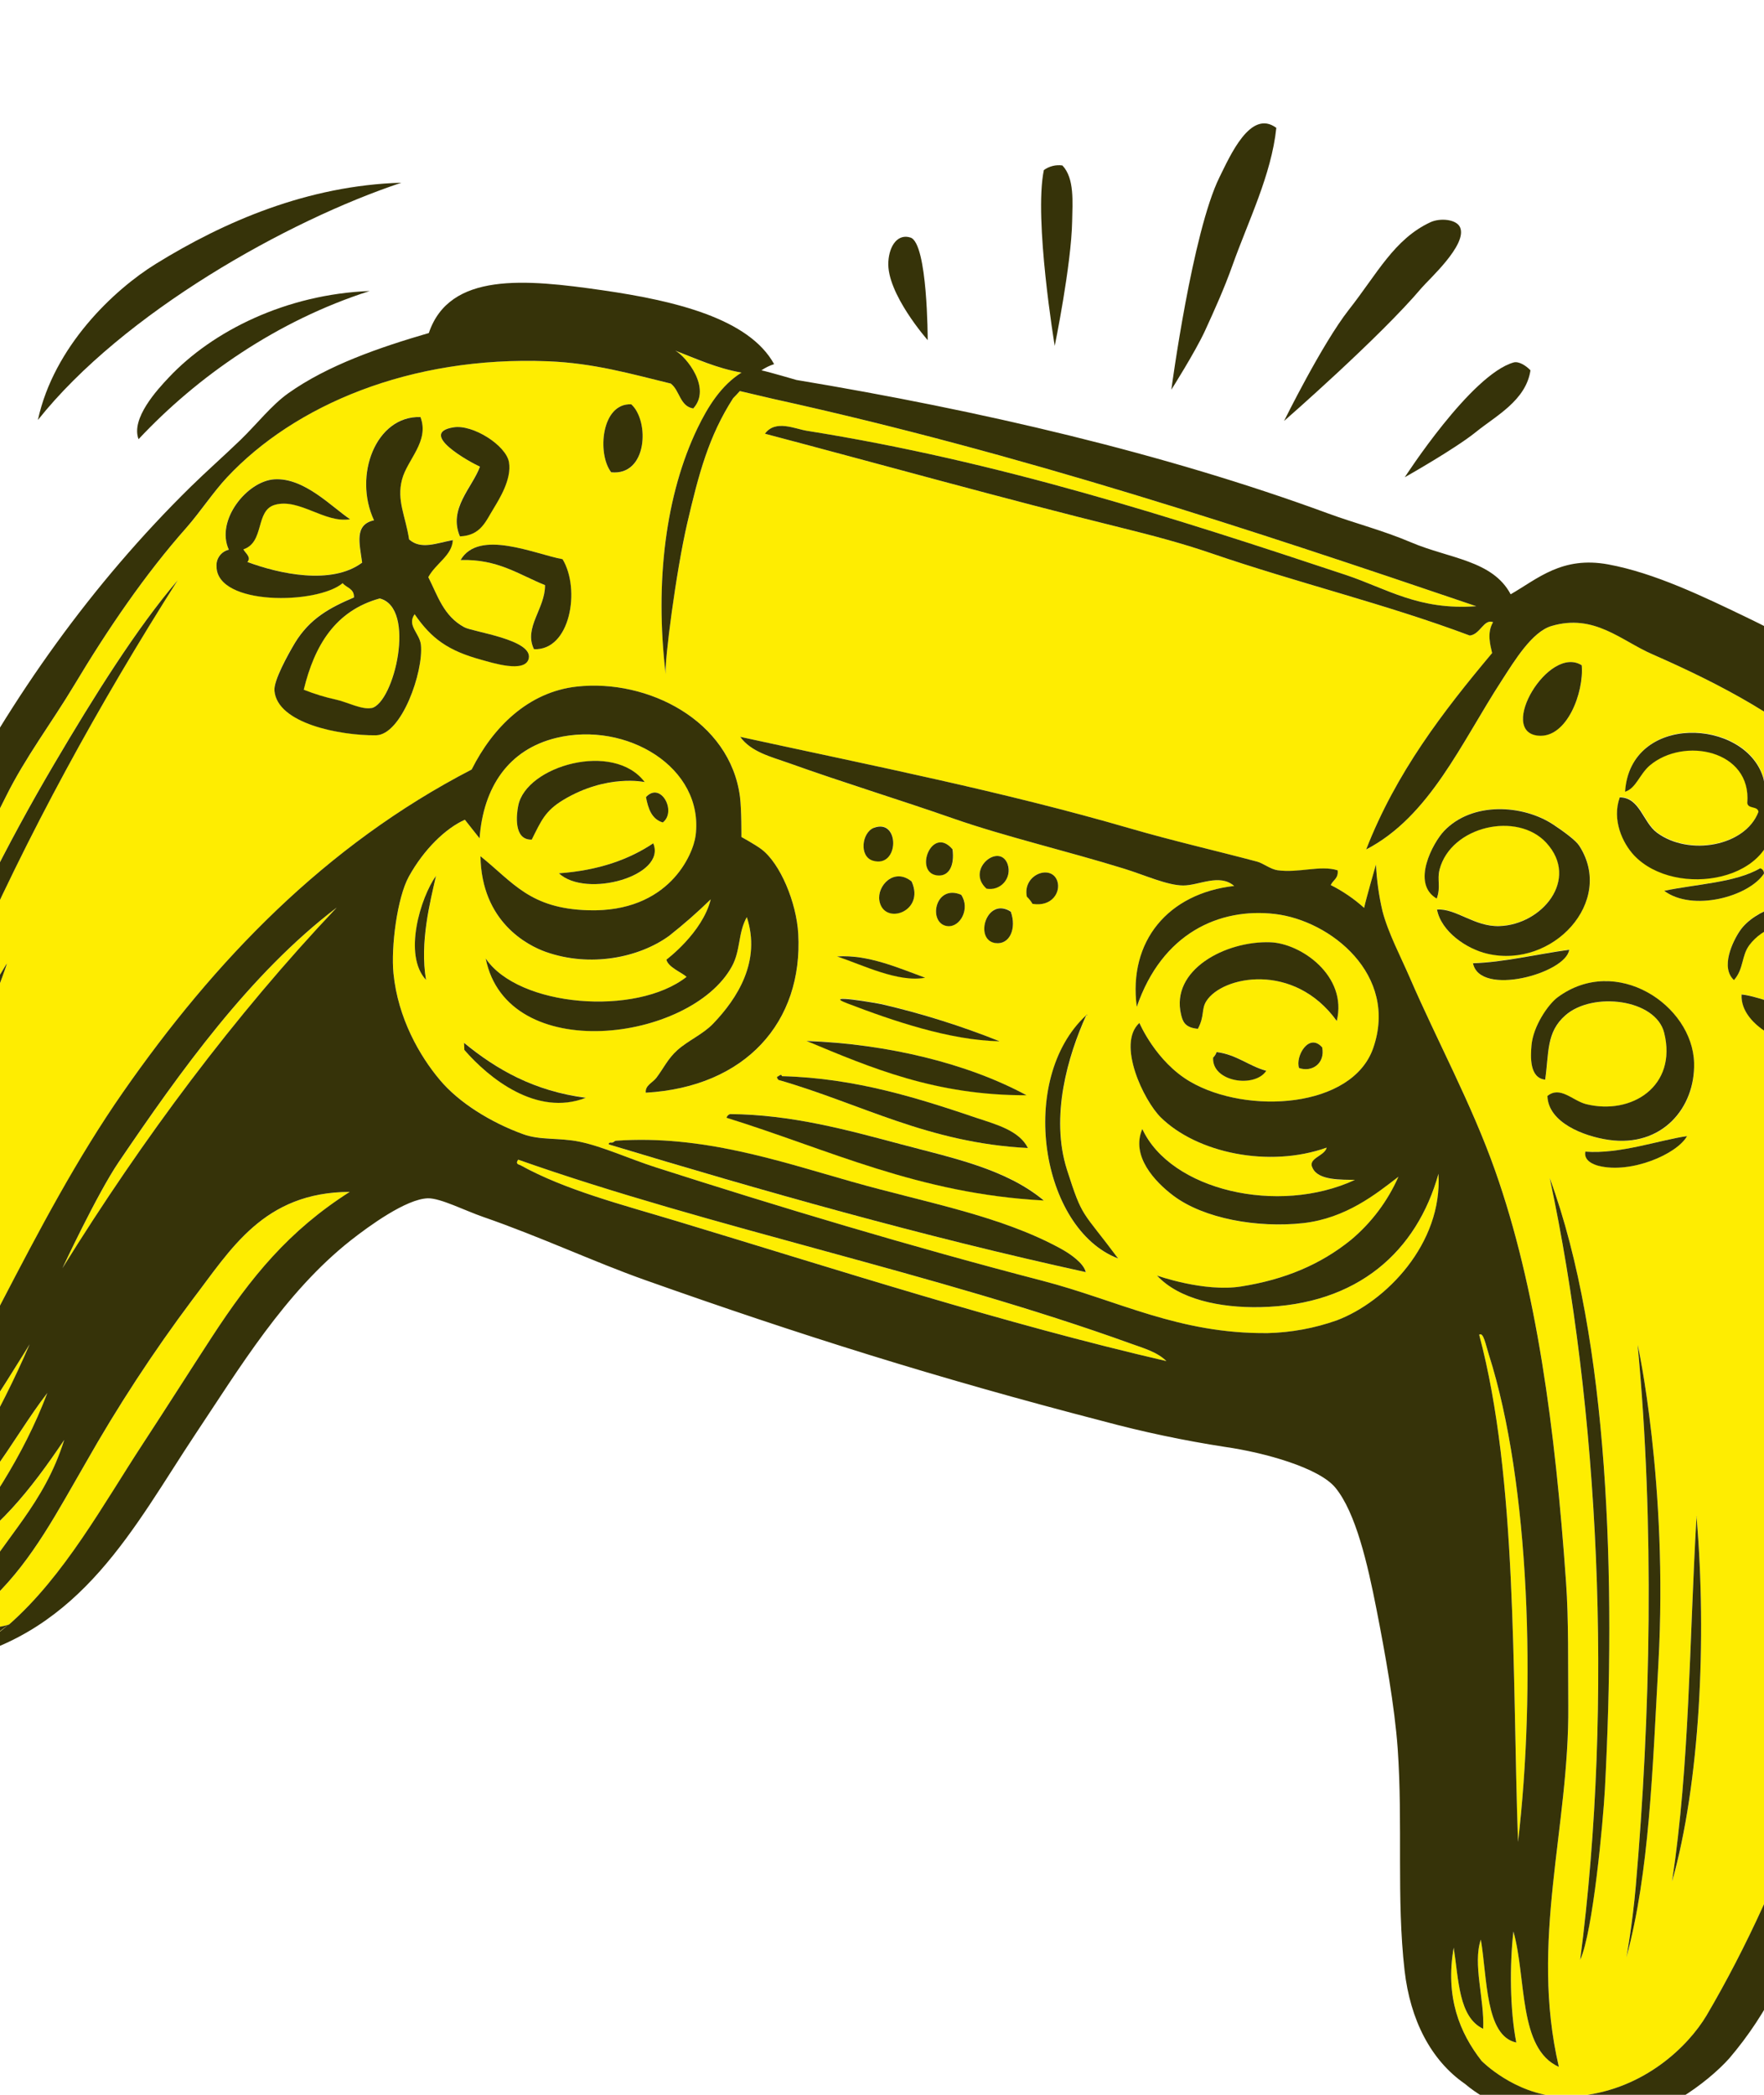 <svg width="384" height="456" viewBox="0 0 384 456" fill="none" xmlns="http://www.w3.org/2000/svg">
<path fill-rule="evenodd" clip-rule="evenodd" d="M1.928 353.545L-3.381 357.692C-1.531 356.415 0.242 355.031 1.928 353.545Z" fill="#FEED01"/>
<path fill-rule="evenodd" clip-rule="evenodd" d="M400.03 167.147C388.866 156.551 375.232 149.25 359.725 142.43C352.911 139.436 347.082 133.521 337.758 136.272C333.508 137.522 329.689 143.852 326.965 148.06C318.019 161.825 311.27 177.707 297.406 184.919C303.924 168.184 314.117 154.931 324.823 142.162C324.466 140.471 323.63 137.751 325.033 135.441C323.01 134.67 322.248 138.116 319.957 138.349C301.689 131.5 282.501 126.908 263.568 120.404C257.329 118.263 250.713 116.523 244.392 114.959C218.518 108.564 192.453 101.262 166.526 94.416C168.812 91.285 173.027 93.359 175.634 93.775C217.606 100.448 255.445 112.686 293.043 125.18C301.959 128.141 308.885 132.894 321.371 131.968C271.999 115.192 222.325 98.725 168.311 86.829L161.063 85.13C160.59 85.659 160.11 86.183 159.605 86.683C154.271 94.972 152.099 103.207 149.601 113.947C147.175 124.436 144.615 143.921 144.916 146.751C142.519 126.577 144.908 107.557 151.828 93.254C154.128 88.48 157.011 83.878 161.425 81.112C156.01 80.159 151.607 78.168 147.023 76.334C149.386 77.631 154.955 84.535 150.923 88.918C148.006 88.463 147.983 84.957 146.02 83.499C137.144 81.334 129.248 79.052 119.328 78.649C89.185 77.424 64.043 88.251 49.441 103.901C46.397 107.155 43.736 111.322 40.612 114.841C31.595 125.003 23.422 137.02 16.133 149.195C11.267 157.323 5.556 164.819 1.305 173.375C-2.946 181.93 -7.526 190.299 -11.894 199.097C-20.528 216.491 -26.994 235.33 -33.413 255.184C-36.59 265.386 -39.097 275.783 -40.919 286.311C-42.105 292.818 -43.375 299.971 -43.951 306.863C-44.527 313.756 -43.303 322.117 -42.078 328.044L-41.782 328.758L-41.955 328.655C-41.05 333.041 -40.188 336.012 -40.188 336.012C-35.914 337.514 -31.082 337.874 -26.945 335.52C-26.592 338.557 -27.71 340.196 -29.973 340.758C-27.302 344.088 -23.837 346.583 -20.148 348.851C-19.658 349.144 -6.926 356.531 1.976 353.636C14.042 343.039 22.537 327.46 31.191 314.166C36.108 306.655 41.094 298.784 46.049 291.177C54.685 277.912 62.929 267.883 76.143 259.452C57.353 259.538 50.248 272.009 41.872 282.945C33.383 294.281 25.625 306.147 18.648 318.471C12.528 329.018 7.215 339.314 -1.204 347.546C-2.824 347.212 -3.376 345.766 -4.836 345.264C1.136 334.57 9.611 327.438 13.99 313.443C6.514 324.557 -0.589 333.449 -11.326 339.882C-2.944 328.773 5.003 317.246 10.313 303.231C2.425 313.385 -4.202 328.097 -17.005 334.878C-8.267 321.654 -0.112 307.886 6.463 292.623C6.463 292.623 -2.355 307.041 -7.392 314.002C-11.139 319.182 -17.746 327.49 -23.033 331.044C-23.033 331.044 -19.766 323.415 -17.769 320.112C-11.1 309.053 -6.071 295.819 0.299 283.642C8.614 267.729 16.826 252.116 26.817 237.716C46.712 209.156 70.793 184.011 102.685 167.514C107.28 158.353 114.969 150.623 125.602 149.458C141.048 147.771 159.013 156.873 161.097 173.486C161.449 176.279 161.406 182.199 161.406 182.199C161.406 182.199 164.437 183.867 165.758 184.863C169.859 187.945 173.401 196.471 173.779 203.289C174.838 222.447 162.343 236.62 140.589 237.866C140.4 236.286 142.091 235.684 142.885 234.634C144.409 232.612 145.407 230.422 147.485 228.585C149.834 226.491 153.061 225.136 155.265 222.827C160.523 217.31 165.728 209.238 162.584 199.639C160.592 203.18 161.265 206.859 159.321 210.399C150.316 226.78 110.434 231.989 105.741 208.641C112.863 219.223 138.508 221.265 149.467 212.647C148.437 211.688 145.448 210.554 145.081 208.897C145.081 208.897 152.923 203.068 154.73 195.768C151.85 198.579 148.823 201.236 145.662 203.728C139.081 208.512 128.484 210.677 118.797 207.205C114.874 205.835 104.841 200.718 104.601 186.383C111.764 192.129 115.376 197.792 128.08 198.151C145.602 198.665 150.92 186.025 151.439 181.875C153.322 167.032 136.354 156.952 121.126 160.627C110.695 163.185 105.204 171.311 104.408 182.492L101.207 178.444C97.067 180.279 92.305 184.851 89.011 190.811C86.467 195.42 85.095 206.158 85.666 211.919C86.662 221.689 91.368 229.856 95.73 235.05C99.934 240.051 106.969 244.36 113.867 246.886C117.593 248.227 121.727 247.611 126.207 248.542C131.23 249.594 137.027 252.262 142.611 254.06C169.327 262.641 198.248 271.348 226.932 278.8C243.411 283.081 256.615 290.399 276.005 290.193C281.115 290.064 286.172 289.131 290.991 287.428C301.695 283.402 314.05 270.738 313.147 255.518C308.472 272.279 295.673 284.1 274.33 284.545C265.548 284.725 256.641 282.825 251.877 277.665C251.877 277.665 262.088 281.323 270.179 280.044C279.756 278.521 287.511 275.222 294.094 269.911C298.549 266.181 302.086 261.475 304.431 256.158C299.478 259.922 292.957 265.162 283.717 266.252C273.771 267.378 262.092 265.306 255.404 260.255C251.435 257.263 246.165 251.672 248.677 245.763C254.85 259.073 278.244 264.579 294.962 256.846C292.213 256.814 287.05 257.107 285.749 254.265C284.573 252.113 288.372 251.698 288.812 249.819C276.214 254.297 260.562 250.971 252.699 243.242C249.004 239.611 243.04 227.209 248.044 222.674C248.044 222.674 251.598 231.081 259.083 235.454C271.469 242.684 294.383 241.281 298.945 228.139C304.467 212.217 289.705 200.397 277.556 198.962C265.407 197.527 252.951 203.156 247.469 219.191C245.585 204.859 254.31 194.483 268.671 192.86C265.45 190.071 261.166 192.768 257.565 192.754C253.964 192.741 249.297 190.523 244.778 189.119C232.401 185.288 218.683 182.063 207.614 178.204C195.284 173.903 183.796 170.449 171.611 166.069C167.969 164.768 163.507 163.711 161.146 160.4C190.398 166.773 218.331 172.278 246.135 180.366C255.296 183.034 264.434 185.12 273.687 187.569C274.978 187.912 276.543 189.201 278.095 189.436C282.721 190.122 287.421 188.3 291.198 189.456C291.419 191.212 290.179 191.584 289.697 192.666C292.329 193.991 294.773 195.661 296.964 197.632C297.368 195.683 299.541 188.182 299.541 188.182C299.704 191.597 300.177 194.99 300.954 198.319C302.141 203.05 304.891 208.226 306.922 212.855C312.828 226.514 320.348 240.288 325.471 254.798C334.457 280.237 338.54 310.614 340.916 344.399C341.492 352.568 341.329 362.642 341.405 371.353C341.622 397.831 332.95 422.479 339.356 449.924C330.484 445.972 332.348 430.705 329.461 420.449C328.629 427.687 328.689 437.503 330.09 444.621C323.326 443.193 323.799 430.624 322.368 422.217C320.56 427.541 323.177 435.191 322.88 441.634C317.539 439.121 317.538 430.954 316.462 423.963C314.584 434.761 317.759 442.51 322.537 448.627C322.716 448.803 329.668 455.83 339.402 456.397C340.69 456.434 341.979 456.403 343.264 456.302C343.643 456.256 343.995 456.212 344.32 456.172C357.947 454.647 367.407 445.543 371.508 438.726C388.874 409.18 402.882 370.132 410.559 325.485C414.348 303.44 417.323 279.88 416.651 255.927C416.013 231.622 414.322 206.609 410.769 183.122C410.015 178.142 403.608 170.531 400.03 167.147ZM-29.602 295.443C-28.366 278.969 -22.005 264.489 -16.897 250.696C-11.529 236.158 -6.358 222.441 1.447 209.764C2.129 209.605 -23.172 272.71 -29.602 295.443ZM-39.128 309.965C-39.514 305.187 -37.755 291.335 -35.492 282.508C-24.377 238.686 -8.901 201.417 11.806 166.273C20.479 151.542 29.747 136.748 38.669 126.304C4.568 180.111 -23.487 238.652 -39.121 309.97L-39.128 309.965ZM98.694 93.005C102.885 92.326 110.139 96.923 110.77 100.606C111.401 104.29 108.659 108.673 107.462 110.607C105.688 113.457 104.676 116.519 100.09 116.746C97.491 110.73 102.815 106.084 104.446 101.564C102.319 100.623 90.825 94.289 98.701 93.009L98.694 93.005ZM115.09 143.331C114.324 146.57 107.073 144.224 104.787 143.598C97.549 141.622 93.918 139.047 90.25 133.673C88.502 136.167 91.343 137.809 91.623 140.363C92.235 146.187 87.472 159.991 81.805 160.031C74.091 160.107 60.361 157.491 59.736 150.301C59.552 148.127 62.6 142.528 64.224 139.882C67.435 134.616 71.711 132.276 77.049 130.024C77.091 128.093 75.413 127.939 74.587 126.917C69.024 131.586 47.174 131.865 47.13 123.281C47.069 122.453 47.306 121.631 47.797 120.962C48.289 120.294 49.003 119.823 49.811 119.634C46.844 113.271 53.792 104.687 59.718 104.313C66.227 103.896 72.238 110.371 76.201 112.997C70.748 113.938 65.173 108.351 59.861 109.856C55.498 111.067 57.662 118.006 52.979 119.555C53.401 120.385 54.779 121.269 53.846 122.304C60.767 124.892 72.186 127.415 78.83 122.444C78.217 118.273 77.028 114.197 81.411 113.231C76.838 103.52 81.809 90.447 91.522 90.756C93.538 96.031 88.644 100.006 87.513 104.346C86.324 108.945 88.256 112.204 89.051 117.394C91.631 119.702 95.043 118.184 98.57 117.538C98.407 120.913 94.883 122.568 93.23 125.608C95.27 129.617 96.532 134.059 101.055 136.503C102.915 137.578 116.064 139.22 115.097 143.335L115.09 143.331ZM116.229 141.313C113.92 136.626 118.693 132.461 118.632 127.368C112.945 125.088 108.358 121.657 100.247 121.907C104.244 115.067 116.471 120.636 122.451 121.723C126.412 128.241 124.166 141.664 116.236 141.318L116.229 141.313ZM133.052 102.807C129.957 98.861 130.862 87.695 137.42 88.013C141.45 91.687 140.945 103.688 133.059 102.811L133.052 102.807ZM121.668 190.107C130.418 189.477 136.956 187.034 142.205 183.575C145.19 190.663 127.596 195.612 121.676 190.111L121.668 190.107ZM144.286 179.021C141.795 178.283 141.099 175.998 140.618 173.5C143.785 170.007 147.394 176.608 144.285 179.04L144.286 179.021ZM112.788 175.421C114.476 166.72 133.605 161.282 140.326 170.264C140.326 170.264 132.111 168.417 122.567 174.165C118.635 176.535 117.802 178.677 115.732 182.788C111.742 182.902 112.453 177.206 112.795 175.425L112.788 175.421ZM92.749 213.303C87.689 207.868 91.583 195.304 94.922 190.642C93.688 196.232 91.365 205.061 92.752 213.315L92.749 213.303ZM101.083 228.543L101.049 226.967C108.105 232.824 116.263 237.494 127.554 238.923C116.795 243.123 106.447 234.629 101.086 228.554L101.083 228.543ZM264.1 230.194C264.442 229.853 264.694 229.432 264.833 228.97C269.198 229.52 271.755 231.979 275.645 233.046C273.172 236.916 263.795 235.507 264.09 230.227L264.1 230.194ZM282.794 232.475C281.928 230.001 284.915 224.669 287.828 227.988C288.518 231.54 285.545 233.467 282.797 232.487L282.794 232.475ZM276.52 205.119C283.224 205.358 293.378 212.444 290.988 222.251C281.679 209.294 266.029 212.433 262.576 217.956C261.511 219.734 262.25 221.164 260.754 223.955C257.837 223.715 257.434 222.232 257.1 220.878C254.749 211.147 266.76 204.792 276.523 205.131L276.52 205.119ZM169.438 234.276C169.785 234.024 170.127 233.779 170.222 234.257C186.334 234.66 200.171 239.139 212.899 243.444C216.808 244.806 221.907 246.108 223.775 249.897C202.006 248.816 187.372 240.211 169.453 235.068C169.204 234.732 168.963 234.383 169.441 234.288L169.438 234.276ZM158.946 242.489C172.339 242.614 184.528 245.99 196.003 249.026C207.477 252.061 218.875 254.357 227.253 261.29C199.916 259.838 180.376 250.165 158.178 243.281C158.233 243.098 158.332 242.931 158.466 242.795C158.601 242.659 158.766 242.558 158.949 242.501L158.946 242.489ZM132.556 249.126C132.473 248.792 132.694 248.749 132.937 248.718C133.581 248.82 133.611 248.329 134.157 248.314C152.911 247.033 169.512 252.727 185.528 257.259C201.544 261.791 217.901 264.61 231.12 271.918C233.027 272.981 235.941 274.941 236.4 276.937C200.457 269.062 166.286 259.324 132.559 249.138L132.556 249.126ZM236.492 221.01C232.51 229.834 228.601 243.045 232.294 254.684C235.745 265.484 235.461 263.279 243.428 273.986C226.494 267.525 221.391 234.914 236.479 221.032C236.406 220.714 236.953 220.943 236.495 221.022L236.492 221.01ZM230.189 191.808C230.94 194.116 229.041 197.419 224.77 196.711C224.438 196.135 224.024 195.61 223.541 195.153C222.527 190.312 228.931 188.013 230.175 191.848L230.189 191.808ZM216.675 205.234C211.99 204.532 214.782 195.015 220.061 198.4C221.363 202.123 219.785 205.756 216.652 205.288L216.675 205.234ZM217.632 226.619C206.806 226.407 194.447 222.186 184.503 218.375C178.641 216.127 190.965 218.331 192.046 218.568C200.76 220.618 209.306 223.328 217.609 226.674L217.632 226.619ZM219.394 188.113C219.618 188.785 219.663 189.504 219.524 190.199C219.384 190.894 219.065 191.541 218.598 192.074C218.132 192.607 217.533 193.009 216.863 193.24C216.193 193.471 215.474 193.522 214.778 193.389C210.101 189.259 217.636 183.256 219.371 188.167L219.394 188.113ZM209.24 194.748C211.268 197.732 209.047 201.899 206.249 201.574C201.946 201.1 203.428 192.335 209.234 194.774L209.24 194.748ZM207.417 184.855C207.848 188.399 206.591 190.825 204.025 190.521C198.875 189.893 202.875 179.553 207.394 184.909L207.417 184.855ZM198.476 191.834C201.487 198.469 192.37 201.51 191.454 195.983C190.887 192.797 194.659 188.767 198.444 191.904L198.476 191.834ZM190.24 180.155C195.945 177.977 195.841 189.015 190.032 187.298C186.962 186.447 187.604 181.208 190.217 180.21L190.24 180.155ZM201.413 212.772C195.555 213.882 187.837 210.014 182.24 208.139C188.961 207.743 195.739 210.764 201.39 212.827L201.413 212.772ZM223.492 238.363C203.725 238.431 189.709 232.436 175.603 226.544C193.141 227.243 210.621 231.469 223.469 238.417L223.492 238.363ZM352.639 173.495C357.068 173.545 357.672 178.924 360.744 181.193C367.721 186.349 379.976 184.159 382.831 176.646C382.65 175.315 380.55 176.062 380.399 174.73C381.385 163.281 366.576 160.244 359.164 166.565C356.895 168.492 356.181 171.547 353.793 172.269C354.928 155.099 379.841 156.302 383.837 169.101C384.308 170.586 383.925 171.814 384.354 173.449C384.783 175.085 385.904 175.63 386.032 176.968C387.422 191.766 364.77 195.721 355.742 186.101C353.212 183.481 350.863 178.437 352.616 173.549L352.639 173.495ZM344.35 144.766C344.861 150.627 341.136 160.721 334.835 160.088C325.938 159.25 337.137 140.282 344.327 144.821L344.35 144.766ZM312.838 197.942C317.031 197.685 320.981 201.722 326.418 201.544C335.657 201.256 343.932 191.403 336.645 183.431C330.321 176.515 315.875 179.799 313.403 189.205C312.804 191.447 313.717 192.962 312.778 195.559C307.12 192.25 311.996 183.355 314.361 180.858C320.51 174.378 331.582 175.128 338.119 179.433C340.349 180.905 343.03 182.862 343.791 184.042C351.647 196.159 338.085 210.857 323.825 207.591C319.246 206.581 313.712 202.788 312.815 197.997L312.838 197.942ZM320.678 209.629C327.187 209.457 334.667 207.646 341.623 206.696C340.905 211.88 322.139 217.056 320.655 209.683L320.678 209.629ZM349.355 389.424C348.976 396.493 346.759 420.584 343.976 426.605C351.321 370.228 347.988 306.089 337.335 256.365C350.302 291.621 351.784 344.069 349.355 389.424ZM345.118 250.667C352.559 251.308 361.377 248.127 367.248 247.29C365.067 251.226 355.022 255.54 347.989 253.745C346.942 253.5 344.711 252.654 345.132 250.676L345.118 250.667ZM361.01 361.984C359.723 385.273 359.078 407.538 354.038 426.086C354.038 426.086 355.326 419.033 356.078 410.574C359.273 373.756 360.194 331.949 356.487 292.79C356.498 292.396 363.164 323.018 361.024 361.993L361.01 361.984ZM363.982 409.574C367.851 383.753 367.689 358.081 369.304 330.127C368.793 330.115 369.939 329.999 369.304 330.127C371.621 356.904 370.02 388.298 363.996 409.583L363.982 409.574ZM350.205 248.148C344.729 247.363 337.035 244.351 336.867 238.588C339.642 236.337 342.307 239.615 345.239 240.353C355.214 242.853 365.19 236.434 362.284 224.836C360.445 217.485 346.727 215.796 340.77 221.041C336.606 224.73 337.225 229.169 336.38 235.04C332.933 234.688 333.193 230.022 333.401 227.584C333.76 223.407 337.01 218.663 339.077 217.123C351.813 207.661 368.413 218.764 368.793 231.412C369.089 241.193 361.835 249.829 350.22 248.157L350.205 248.148ZM362.259 193.905C369.297 192.407 377.84 192.122 383.147 188.992C383.401 189.057 383.623 189.211 383.774 189.425C383.925 189.639 383.996 189.9 383.973 190.161C380.665 195.212 368.42 198.513 362.273 193.914L362.259 193.905ZM387.811 230.504C394.066 231.491 401.378 231.056 405.592 228.053C405.27 233.23 390.796 236.643 387.826 230.513L387.811 230.504ZM398.062 227.839C390.439 229.055 378.695 223.53 379.124 216.442C385.124 217.022 395.301 223.516 401.352 217.035C402.125 213.586 404.48 211.417 403.467 207.064C401.574 199.085 386.566 198.081 380.826 205.676C379.068 208.008 379.654 210.901 377.462 213.305C374.466 210.534 377.187 204.877 378.766 202.565C381.905 197.96 390.724 194.975 397.249 196.916C399.28 197.526 401.132 199.563 403.309 201.121C405.487 202.679 408.075 203.975 408.981 205.729C413.668 215.02 406.385 226.533 398.064 227.869L398.062 227.839Z" fill="#FEED01"/>
<path fill-rule="evenodd" clip-rule="evenodd" d="M82.629 130.299C72.956 132.978 68.434 140.531 66.099 150.165C68.433 151.094 70.839 151.829 73.294 152.36C75.374 152.823 78.812 154.578 80.874 154.14C85.799 153.02 90.701 132.286 82.629 130.299Z" fill="#FEED01"/>
<path fill-rule="evenodd" clip-rule="evenodd" d="M330.455 400.944C334.338 368.059 333.114 323.12 324.095 294.844C323.405 292.729 322.931 289.863 321.999 290.538C330.364 321.865 329.165 364.415 330.455 400.944Z" fill="#FEED01"/>
<path fill-rule="evenodd" clip-rule="evenodd" d="M112.813 252.432C112.389 253.01 112.415 253.407 113.243 253.609C123.054 259.062 135.463 262.236 147.27 265.794C182.302 276.381 218.284 288.044 253.942 296.296C251.948 294.3 248.811 293.43 246.309 292.529C203.563 277.118 154.872 267.275 112.813 252.432Z" fill="#FEED01"/>
<path fill-rule="evenodd" clip-rule="evenodd" d="M13.601 276.066C31.04 247.933 51.004 221.106 73.31 197.57C54.413 211.949 39.256 233.213 25.834 253.003C21.139 259.913 13.601 276.066 13.601 276.066Z" fill="#FEED01"/>
<path fill-rule="evenodd" clip-rule="evenodd" d="M87.378 39.773C66.986 40.377 48.849 48.209 33.914 57.44C24.796 63.081 11.732 75.378 8.248 91.425C26.837 68.069 62.581 48.029 87.378 39.773Z" fill="#363309"/>
<path fill-rule="evenodd" clip-rule="evenodd" d="M233.394 48.134C233.46 44.085 233.947 38.812 231.269 36.016C229.844 35.817 228.398 36.178 227.234 37.023C225.025 47.72 229.599 75.3 229.599 75.3C229.599 75.3 233.223 57.665 233.394 48.134Z" fill="#363309"/>
<path fill-rule="evenodd" clip-rule="evenodd" d="M268.258 57.857C271.728 48.091 276.762 38.097 277.839 27.837C272.241 23.644 267.771 33.937 265.487 38.535C259.55 50.512 254.986 84.827 254.986 84.827C254.986 84.827 260.225 76.55 262.313 72.001C264.401 67.451 266.525 62.727 268.258 57.857Z" fill="#363309"/>
<path fill-rule="evenodd" clip-rule="evenodd" d="M198.209 51.715C195.551 50.846 193.613 53.266 193.381 56.971C192.951 63.863 201.948 74.042 201.948 74.042C201.948 74.042 201.962 52.944 198.209 51.715Z" fill="#363309"/>
<path fill-rule="evenodd" clip-rule="evenodd" d="M309.495 62.634C310.98 60.873 319.42 53.309 317.859 49.529C317.099 47.695 313.485 47.409 311.407 48.365C303.515 52.022 299.798 59.587 293.642 67.403C287.783 74.869 279.525 91.637 279.525 91.637C279.525 91.637 300.343 73.478 309.495 62.634Z" fill="#363309"/>
<path fill-rule="evenodd" clip-rule="evenodd" d="M30.161 95.604C42.932 81.967 60.276 69.807 80.464 63.35C62.275 64.05 46.224 72.074 36.748 82.167C34.219 84.839 28.452 91.108 30.161 95.604Z" fill="#363309"/>
<path fill-rule="evenodd" clip-rule="evenodd" d="M423.298 222.439C421.062 206.684 419.492 192.775 414.651 180.244C413.165 176.42 409.987 173.168 408.806 169.292C407.549 165.136 408.576 162.161 405.782 159.853C404.312 158.503 403.088 161.086 401.841 160.75C401.114 160.56 399.015 157.973 397.772 156.896C393.395 153.082 387.623 149.245 384.812 146.525C392.798 147.219 398.214 152.76 404.44 153.944C401.856 145.893 391.183 139.689 380.935 134.737C370.686 129.785 360.131 124.708 350.087 122.861C340.043 121.014 334.744 125.979 328.852 129.366C324.908 121.939 315.475 121.602 307.138 118.049C301.116 115.48 294.847 113.879 289.132 111.777C253.43 98.648 213.283 89.352 173.374 82.711C173.374 82.711 167.55 81.005 165.751 80.612C166.604 80.035 167.534 79.581 168.514 79.264C163.033 69.322 146.935 65.465 131.192 63.189C114.339 60.758 97.851 59.17 93.347 72.494C82.486 75.654 71.299 79.539 62.763 85.598C59.111 88.184 55.882 92.354 52.332 95.784C48.782 99.214 45.019 102.526 41.494 105.98C20.122 126.976 2.601 151.569 -11.322 178.354C-16.159 187.674 -21.046 196.23 -24.865 206.072C-32.509 225.603 -39.922 246.203 -45.422 268.475C-48.176 279.61 -51.135 291.462 -51.606 302.623C-51.606 302.623 -55.436 328.624 -44.307 337.986C-43.293 339.102 -42.22 340.283 -41.113 341.718C-36.711 347.434 -29.7 354.282 -22.466 357.341C-15.318 360.398 -10.078 360.533 -7.901 360.408C-8.611 360.795 -9.332 361.165 -10.065 361.509C17.945 355.187 29.184 332.281 42.561 312.142C52.001 298.008 61.967 281.362 76.34 270.015C80.33 266.879 88.45 260.962 93.155 260.845C95.862 260.783 101.26 263.545 105.159 264.891C117.708 269.236 129.321 274.702 140.414 278.634C174.146 290.593 203.734 299.916 239.956 309.317C248.75 311.686 257.668 313.571 266.67 314.963C275.262 316.195 287.12 319.489 290.696 323.841C295.154 329.267 297.72 340.516 299.634 350.258C301.547 360.001 303.593 371.417 304.255 380.586C305.415 397.076 303.967 413.217 305.756 428.918C306.986 439.67 311.466 448.475 318.897 453.608C329.194 462.384 345.626 462.333 350.134 462.138C350.523 462.126 350.908 462.102 351.303 462.065C361.124 461.196 371.704 453.358 376.438 448.065C380.633 443.147 384.205 437.73 387.071 431.937C399.096 407.751 407.724 381.707 415.13 353.084C417.009 345.827 418.562 338.365 419.708 331.158C422.198 315.416 425.441 299.382 424.416 284.235C427.961 263.921 426.115 242.385 423.298 222.439ZM-3.374 357.7L1.935 353.553C0.249 355.039 -1.524 356.424 -3.374 357.7ZM147.268 265.798C135.439 262.227 123.053 259.066 113.241 253.613C112.392 253.397 112.387 253.013 112.811 252.436C154.871 267.278 203.583 277.086 246.279 292.515C248.802 293.429 251.917 294.287 253.911 296.283C218.282 288.048 182.3 276.384 147.268 265.798ZM410.549 325.48C402.872 370.127 388.864 409.175 371.498 438.721C367.412 445.547 357.937 454.642 344.31 456.167C343.962 456.193 343.61 456.236 343.254 456.297C341.969 456.398 340.681 456.429 339.393 456.392C329.651 455.772 322.677 448.781 322.528 448.622C317.75 442.505 314.574 434.756 316.452 423.958C317.543 430.958 317.529 439.116 322.87 441.629C323.168 435.186 320.554 427.528 322.358 422.212C323.789 430.619 323.317 443.188 330.08 444.616C328.679 437.498 328.619 427.682 329.451 420.444C332.338 430.7 330.475 445.967 339.346 449.919C332.947 422.478 341.62 397.831 341.396 371.348C341.327 362.642 341.494 352.561 340.906 344.394C338.531 310.609 334.447 280.232 325.461 254.793C320.338 240.283 312.818 226.509 306.912 212.851C304.917 208.243 302.168 203.066 300.944 198.314C300.167 194.985 299.694 191.592 299.531 188.177C299.531 188.177 297.358 195.678 296.954 197.627C294.763 195.656 292.32 193.986 289.688 192.661C290.169 191.579 291.409 191.207 291.189 189.451C287.428 188.266 282.729 190.088 278.085 189.431C276.534 189.196 274.968 187.907 273.677 187.564C264.395 185.098 255.279 183.025 246.125 180.361C218.321 172.273 190.388 166.768 161.137 160.395C163.497 163.706 167.959 164.763 171.602 166.064C183.795 170.43 195.274 173.898 207.604 178.199C218.702 182.076 232.377 185.275 244.768 189.114C249.287 190.518 254.083 192.734 257.555 192.749C261.028 192.765 265.455 190.075 268.661 192.855C254.3 194.478 245.575 204.854 247.46 219.186C252.942 203.151 265.419 197.535 277.546 198.957C289.674 200.379 304.458 212.212 298.935 228.134C294.373 241.276 271.459 242.679 259.073 235.449C251.588 231.076 248.034 222.669 248.034 222.669C243.031 227.204 248.995 239.607 252.69 243.237C260.552 250.966 276.204 254.292 288.802 249.814C288.362 251.693 284.563 252.108 285.74 254.26C287.007 257.043 292.185 256.759 294.952 256.841C278.226 264.588 254.832 259.082 248.667 245.758C246.12 251.646 251.425 257.258 255.394 260.25C262.083 265.301 273.779 267.344 283.708 266.247C292.979 265.186 299.5 259.945 304.421 256.153C302.077 261.47 298.54 266.176 294.084 269.906C287.493 275.232 279.738 278.531 270.169 280.039C262.078 281.318 251.867 277.66 251.867 277.66C256.609 282.807 265.538 284.72 274.321 284.54C295.664 284.095 308.449 272.296 313.137 255.513C314.044 270.726 301.686 283.397 290.981 287.423C286.162 289.126 281.105 290.059 275.996 290.188C256.605 290.394 243.401 283.076 226.922 278.795C198.238 271.343 169.318 262.636 142.601 254.055C137.017 252.257 131.225 249.581 126.197 248.537C121.717 247.606 117.562 248.258 113.858 246.881C106.946 244.377 99.912 240.068 95.721 235.045C91.358 229.851 86.638 221.676 85.656 211.914C85.085 206.153 86.457 195.415 89.002 190.806C92.3 184.839 97.058 180.274 101.198 178.439L104.398 182.487C105.216 171.319 110.707 163.144 121.117 160.622C136.33 156.938 153.298 167.018 151.429 181.87C150.903 186.015 145.592 198.66 128.071 198.146C115.352 197.779 111.754 192.124 104.592 186.378C104.817 200.705 114.877 205.808 118.787 207.2C128.466 210.637 139.084 208.486 145.652 203.723C148.813 201.231 151.84 198.574 154.721 195.763C152.913 203.063 145.071 208.892 145.071 208.892C145.438 210.549 148.427 211.683 149.457 212.642C138.498 221.26 112.854 219.218 105.731 208.636C110.402 232.02 150.303 226.782 159.311 210.395C161.277 206.818 160.604 203.139 162.575 199.634C165.719 209.233 160.528 217.314 155.255 222.822C153.051 225.131 149.824 226.486 147.475 228.581C145.389 230.432 144.414 232.616 142.876 234.629C142.081 235.679 140.39 236.281 140.579 237.861C162.333 236.615 174.828 222.442 173.769 203.284C173.391 196.466 169.85 187.94 165.748 184.859C164.399 183.845 161.397 182.195 161.397 182.195C161.397 182.195 161.44 176.274 161.087 173.481C158.967 156.847 140.994 147.759 125.593 149.453C114.959 150.618 107.27 158.348 102.675 167.509C70.783 184.006 46.702 209.151 26.807 237.711C16.788 252.094 8.575 267.706 0.29 283.637C-6.072 295.799 -11.126 309.077 -17.779 320.107C-19.762 323.419 -23.043 331.039 -23.043 331.039C-17.738 327.457 -11.131 319.148 -7.401 313.997C-2.364 307.037 6.454 292.618 6.454 292.618C-0.121 307.881 -8.276 321.649 -17.015 334.873C-4.212 328.092 2.415 313.38 10.303 303.226C4.994 317.241 -2.953 328.768 -11.335 339.877C-0.627 333.427 6.505 324.552 13.98 313.438C9.597 327.44 1.127 334.565 -4.846 345.259C-3.386 345.761 -2.833 347.207 -1.214 347.541C7.206 339.309 12.519 329.013 18.638 318.466C25.616 306.142 33.373 294.276 41.862 282.94C50.243 271.996 57.347 259.525 76.133 259.447C62.912 267.874 54.68 277.9 46.039 291.172C41.085 298.779 36.099 306.65 31.181 314.161C22.492 327.433 14.041 343.02 1.967 353.631C-6.936 356.526 -19.663 349.132 -20.157 348.846C-23.839 346.583 -27.304 344.088 -29.983 340.753C-27.681 340.175 -26.601 338.552 -26.954 335.515C-31.092 337.869 -35.959 337.488 -40.198 336.007C-40.198 336.007 -41.06 333.036 -41.965 328.65L-41.792 328.754L-42.088 328.039C-43.291 322.125 -44.505 313.877 -43.96 306.858C-43.416 299.839 -42.115 292.813 -40.928 286.306C-39.106 275.778 -36.599 265.381 -33.423 255.179C-27.004 235.325 -20.537 216.486 -11.904 199.092C-7.536 190.294 -2.932 181.9 1.295 173.37C5.522 164.839 11.25 157.314 16.124 149.19C23.412 137.015 31.585 124.998 40.603 114.836C43.698 111.3 46.388 107.15 49.431 103.896C64.062 88.263 89.204 77.437 119.319 78.644C129.239 79.047 137.135 81.329 146.01 83.493C147.973 84.952 147.997 88.458 150.913 88.913C154.967 84.494 149.376 77.626 147.014 76.329C151.628 78.113 156 80.154 161.415 81.107C157.001 83.873 154.119 88.475 151.818 93.249C144.934 107.574 142.509 126.572 144.906 146.746C144.634 143.933 147.165 124.431 149.592 113.942C152.087 103.239 154.245 94.996 159.596 86.678C160.1 86.178 160.581 85.654 161.054 85.125L168.301 86.824C222.315 98.72 271.989 115.187 321.361 131.963C308.875 132.889 301.937 128.158 293.033 125.175C255.436 112.681 217.626 100.46 175.624 93.77C173.025 93.358 168.802 91.28 166.517 94.411C192.443 101.258 218.508 108.559 244.383 114.954C250.703 116.518 257.319 118.258 263.558 120.399C282.492 126.903 301.684 131.488 319.947 138.344C322.238 138.111 323 134.665 325.023 135.436C323.622 137.776 324.444 140.488 324.814 142.157C314.107 154.926 303.914 168.179 297.397 184.914C311.26 177.702 318.01 161.82 326.955 148.055C329.692 143.826 333.499 137.517 337.748 136.267C347.073 133.516 352.884 139.46 359.715 142.425C375.201 149.232 388.857 156.546 400.02 167.142C403.598 170.526 410.005 178.137 410.752 183.113C414.277 206.632 415.96 231.591 416.634 255.917C417.265 279.875 414.339 303.435 410.549 325.48ZM321.997 290.539C322.929 289.865 323.418 292.74 324.094 294.846C333.113 323.122 334.315 368.097 330.454 400.946C329.164 364.416 330.363 321.866 321.997 290.539ZM73.299 197.562C51 221.103 31.037 247.93 13.59 276.059C13.59 276.059 21.128 259.906 25.816 252.991C39.245 233.206 54.402 211.941 73.299 197.562Z" fill="#363309"/>
<path fill-rule="evenodd" clip-rule="evenodd" d="M133.054 102.805C140.941 103.615 141.445 91.681 137.422 88.011C130.863 87.693 129.959 98.859 133.054 102.805Z" fill="#363309"/>
<path fill-rule="evenodd" clip-rule="evenodd" d="M101.06 136.53C96.538 134.086 95.276 129.643 93.236 125.634C94.889 122.595 98.426 120.918 98.576 117.565C95.049 118.211 91.637 119.728 89.057 117.421C88.255 112.227 86.314 108.933 87.519 104.373C88.65 100.033 93.543 96.058 91.528 90.782C81.815 90.474 76.861 103.518 81.417 113.258C77.078 114.201 78.266 118.276 78.836 122.471C72.196 127.435 60.751 124.906 53.852 122.331C54.785 121.295 53.407 120.412 52.985 119.582C57.668 118.033 55.504 111.094 59.867 109.883C65.162 108.407 70.74 113.956 76.207 113.024C72.244 110.397 66.233 103.923 59.724 104.339C53.802 104.706 46.867 113.268 49.817 119.661C49.009 119.85 48.295 120.321 47.803 120.989C47.312 121.658 47.075 122.48 47.136 123.307C47.202 131.905 69.03 131.613 74.593 126.943C75.419 127.966 77.118 128.084 77.056 130.051C71.724 132.307 67.455 134.651 64.23 139.908C62.635 142.572 59.558 148.153 59.742 150.328C60.325 157.523 74.097 160.134 81.811 160.058C87.449 160 92.212 146.196 91.629 140.39C91.358 137.821 88.517 136.179 90.256 133.699C93.912 139.028 97.555 141.649 104.793 143.625C107.079 144.25 114.33 146.596 115.096 143.358C116.069 139.216 102.919 137.574 101.06 136.53ZM80.9 154.113C78.874 154.573 75.408 152.782 73.32 152.333C70.865 151.802 68.458 151.068 66.125 150.139C68.46 140.504 72.981 132.952 82.654 130.273C90.709 132.288 85.807 153.022 80.882 154.142L80.9 154.113Z" fill="#363309"/>
<path fill-rule="evenodd" clip-rule="evenodd" d="M104.477 101.58C102.847 106.1 97.522 110.747 100.121 116.762C104.69 116.564 105.711 113.487 107.494 110.623C108.662 108.672 111.428 104.313 110.801 100.622C110.175 96.932 102.895 92.329 98.726 93.021C90.828 94.288 102.322 100.622 104.477 101.58Z" fill="#363309"/>
<path fill-rule="evenodd" clip-rule="evenodd" d="M321.333 94.004C325.624 90.529 332.179 87.177 333.163 80.616C332.192 79.575 330.606 78.597 329.507 78.897C320.196 81.528 305.803 103.886 305.803 103.886C305.803 103.886 316.769 97.707 321.333 94.004Z" fill="#363309"/>
<path fill-rule="evenodd" clip-rule="evenodd" d="M100.26 121.909C108.363 121.655 112.957 125.09 118.644 127.37C118.705 132.463 113.933 136.628 116.241 141.316C124.171 141.662 126.413 128.246 122.464 121.725C116.483 120.639 104.257 115.07 100.26 121.909Z" fill="#363309"/>
<path fill-rule="evenodd" clip-rule="evenodd" d="M-35.483 282.512C-37.723 291.351 -39.504 305.19 -39.118 309.969C-23.484 238.652 4.571 180.11 38.679 126.308C29.757 136.751 20.489 151.546 11.816 166.276C-8.891 201.421 -24.368 238.69 -35.483 282.512Z" fill="#363309"/>
<path fill-rule="evenodd" clip-rule="evenodd" d="M334.81 160.138C341.111 160.771 344.836 150.678 344.325 144.817C337.135 140.278 325.936 159.246 334.81 160.138Z" fill="#363309"/>
<path fill-rule="evenodd" clip-rule="evenodd" d="M115.752 182.77C117.809 178.681 118.642 176.538 122.587 174.147C132.131 168.399 140.346 170.246 140.346 170.246C133.618 161.259 114.489 166.698 112.808 175.403C112.445 177.201 111.734 182.897 115.752 182.77Z" fill="#363309"/>
<path fill-rule="evenodd" clip-rule="evenodd" d="M385.994 177.04C385.83 175.68 384.717 175.073 384.315 173.522C383.914 171.971 384.27 170.658 383.799 169.173C379.803 156.375 354.889 155.171 353.755 172.341C356.143 171.619 356.878 168.578 359.126 166.637C366.56 160.329 381.335 163.307 380.361 174.802C380.533 176.148 382.626 175.396 382.793 176.718C379.938 184.232 367.683 186.421 360.706 181.266C357.605 178.979 357.001 173.6 352.6 173.567C350.848 178.454 353.197 183.499 355.707 186.185C364.745 195.772 387.433 191.839 385.994 177.04Z" fill="#363309"/>
<path fill-rule="evenodd" clip-rule="evenodd" d="M144.284 179.036C147.385 176.618 143.805 170.035 140.617 173.515C141.105 175.998 141.823 178.296 144.284 179.036Z" fill="#363309"/>
<path fill-rule="evenodd" clip-rule="evenodd" d="M190.013 187.35C195.828 189.071 195.925 178.029 190.22 180.207C187.608 181.206 186.965 186.445 190.013 187.35Z" fill="#363309"/>
<path fill-rule="evenodd" clip-rule="evenodd" d="M343.772 184.087C343.011 182.907 340.33 180.95 338.101 179.478C331.567 175.166 320.496 174.415 314.342 180.903C311.978 183.399 307.093 192.309 312.759 195.604C313.698 193.007 312.785 191.492 313.385 189.249C315.874 179.815 330.302 176.56 336.627 183.476C343.913 191.448 335.638 201.3 326.399 201.589C320.962 201.767 316.984 197.712 312.819 197.987C313.716 202.778 319.25 206.571 323.782 207.611C338.049 210.93 351.629 196.204 343.772 184.087Z" fill="#363309"/>
<path fill-rule="evenodd" clip-rule="evenodd" d="M203.971 190.555C206.566 190.876 207.822 188.45 207.363 184.888C202.872 179.549 198.873 189.889 203.971 190.555Z" fill="#363309"/>
<path fill-rule="evenodd" clip-rule="evenodd" d="M121.667 190.103C127.587 195.604 145.182 190.655 142.204 183.571C136.991 187.052 130.421 189.466 121.667 190.103Z" fill="#363309"/>
<path fill-rule="evenodd" clip-rule="evenodd" d="M214.753 193.444C215.45 193.577 216.168 193.526 216.839 193.296C217.509 193.065 218.107 192.663 218.574 192.129C219.041 191.596 219.36 190.95 219.499 190.255C219.639 189.56 219.594 188.841 219.369 188.168C217.635 183.257 210.1 189.259 214.753 193.444Z" fill="#363309"/>
<path fill-rule="evenodd" clip-rule="evenodd" d="M92.742 213.307C91.342 205.075 93.661 196.253 94.915 190.646C91.576 195.308 87.682 207.872 92.742 213.307Z" fill="#363309"/>
<path fill-rule="evenodd" clip-rule="evenodd" d="M191.433 196.036C192.349 201.563 201.466 198.522 198.455 191.888C194.661 188.766 190.889 192.796 191.433 196.036Z" fill="#363309"/>
<path fill-rule="evenodd" clip-rule="evenodd" d="M224.76 196.747C229.031 197.455 230.93 194.152 230.179 191.844C228.935 188.009 222.532 190.307 223.531 195.189C224.014 195.646 224.428 196.171 224.76 196.747Z" fill="#363309"/>
<path fill-rule="evenodd" clip-rule="evenodd" d="M383.987 190.169C384.01 189.908 383.939 189.647 383.788 189.433C383.637 189.219 383.415 189.065 383.161 189C377.854 192.13 369.299 192.437 362.273 193.913C368.419 198.512 380.664 195.212 383.987 190.169Z" fill="#363309"/>
<path fill-rule="evenodd" clip-rule="evenodd" d="M206.241 201.598C209.039 201.923 211.26 197.756 209.233 194.772C203.426 192.333 201.944 201.098 206.241 201.598Z" fill="#363309"/>
<path fill-rule="evenodd" clip-rule="evenodd" d="M216.65 205.283C219.783 205.751 221.361 202.118 220.037 198.45C214.758 195.065 211.965 204.581 216.65 205.283Z" fill="#363309"/>
<path fill-rule="evenodd" clip-rule="evenodd" d="M403.308 201.159C401.131 199.601 399.28 197.563 397.249 196.954C390.728 195.006 381.904 197.998 378.766 202.603C377.186 204.914 374.456 210.585 377.461 213.343C379.624 210.922 379.068 208.045 380.825 205.714C386.566 198.118 401.595 199.087 403.467 207.102C404.48 211.454 402.133 213.61 401.351 217.073C395.304 223.546 385.128 217.053 379.123 216.48C378.694 223.568 390.425 229.114 398.062 227.877C406.383 226.54 413.688 215.04 408.976 205.774C408.079 204.005 405.489 202.728 403.308 201.159Z" fill="#363309"/>
<path fill-rule="evenodd" clip-rule="evenodd" d="M1.452 209.762C-6.353 222.44 -11.524 236.157 -16.892 250.694C-22 264.487 -28.361 278.968 -29.597 295.441C-23.174 272.704 2.127 209.599 1.452 209.762Z" fill="#363309"/>
<path fill-rule="evenodd" clip-rule="evenodd" d="M260.764 223.95C262.259 221.158 261.485 219.707 262.586 217.95C266.03 212.442 281.68 209.302 290.998 222.245C293.388 212.438 283.212 205.339 276.53 205.114C266.767 204.775 254.756 211.13 257.11 220.872C257.444 222.226 257.847 223.709 260.764 223.95Z" fill="#363309"/>
<path fill-rule="evenodd" clip-rule="evenodd" d="M201.398 212.828C195.777 210.783 188.978 207.73 182.225 208.196C187.793 210.053 195.541 213.938 201.398 212.828Z" fill="#363309"/>
<path fill-rule="evenodd" clip-rule="evenodd" d="M341.595 206.741C334.639 207.692 327.159 209.502 320.65 209.674C322.133 217.046 340.9 211.87 341.595 206.741Z" fill="#363309"/>
<path fill-rule="evenodd" clip-rule="evenodd" d="M184.474 218.425C194.418 222.236 206.777 226.457 217.604 226.669C209.291 223.341 200.738 220.649 192.017 218.618C190.936 218.381 178.595 216.206 184.474 218.425Z" fill="#363309"/>
<path fill-rule="evenodd" clip-rule="evenodd" d="M339.063 217.104C336.996 218.644 333.746 223.388 333.387 227.564C333.179 230.002 332.919 234.668 336.366 235.02C337.206 229.157 336.566 224.705 340.756 221.022C346.709 215.784 360.431 217.466 362.27 224.816C365.168 236.41 355.2 242.834 345.224 240.334C342.31 239.567 339.628 236.318 336.853 238.569C337.021 244.332 344.715 247.344 350.191 248.129C361.806 249.801 369.038 241.152 368.783 231.385C368.457 218.779 351.827 207.659 339.063 217.104Z" fill="#363309"/>
<path fill-rule="evenodd" clip-rule="evenodd" d="M243.408 273.954C235.44 263.247 235.729 265.444 232.273 254.651C228.568 243.034 232.469 229.819 236.471 220.978C221.399 234.899 226.502 267.51 243.408 273.954Z" fill="#363309"/>
<path fill-rule="evenodd" clip-rule="evenodd" d="M236.488 221.012C236.938 220.935 236.4 220.709 236.488 221.012V221.012Z" fill="#363309"/>
<path fill-rule="evenodd" clip-rule="evenodd" d="M101.085 228.553C106.416 234.679 116.809 243.131 127.528 238.966C116.279 237.513 108.099 232.831 101.022 227.009L101.085 228.553Z" fill="#363309"/>
<path fill-rule="evenodd" clip-rule="evenodd" d="M175.577 226.595C189.662 232.474 203.677 238.469 223.466 238.414C210.618 231.465 193.138 227.24 175.577 226.595Z" fill="#363309"/>
<path fill-rule="evenodd" clip-rule="evenodd" d="M282.791 232.482C285.54 233.463 288.512 231.536 287.825 227.995C284.912 224.676 281.926 230.008 282.791 232.482Z" fill="#363309"/>
<path fill-rule="evenodd" clip-rule="evenodd" d="M264.078 230.219C263.77 235.52 273.147 236.929 275.652 233.088C271.762 232.021 269.205 229.562 264.84 229.012C264.69 229.471 264.428 229.886 264.078 230.219Z" fill="#363309"/>
<path fill-rule="evenodd" clip-rule="evenodd" d="M223.768 249.901C221.899 246.112 216.826 244.767 212.892 243.448C200.163 239.143 186.326 234.664 170.215 234.26C170.119 233.783 169.79 234.006 169.43 234.28C168.953 234.375 169.172 234.712 169.445 235.071C187.364 240.215 202.007 248.805 223.768 249.901Z" fill="#363309"/>
<path fill-rule="evenodd" clip-rule="evenodd" d="M195.989 249.045C184.523 245.995 172.333 242.62 158.932 242.509C158.746 242.567 158.577 242.672 158.441 242.813C158.305 242.954 158.207 243.127 158.156 243.315C180.354 250.199 199.893 259.872 227.231 261.324C218.861 254.377 207.332 252.071 195.989 249.045Z" fill="#363309"/>
<path fill-rule="evenodd" clip-rule="evenodd" d="M231.107 271.913C217.88 264.601 201.534 261.798 185.515 257.254C169.496 252.71 152.883 247.019 134.144 248.309C133.633 248.346 133.604 248.837 132.924 248.714C132.681 248.744 132.46 248.787 132.543 249.121C166.27 259.308 200.441 269.046 236.365 276.919C235.911 274.965 233.014 272.976 231.107 271.913Z" fill="#363309"/>
<path fill-rule="evenodd" clip-rule="evenodd" d="M367.248 247.307C361.386 248.13 352.531 251.289 345.118 250.685C344.697 252.662 346.928 253.509 347.98 253.777C355.022 255.558 365.067 251.244 367.248 247.307Z" fill="#363309"/>
<path fill-rule="evenodd" clip-rule="evenodd" d="M343.985 426.61C346.769 420.589 348.986 396.497 349.365 389.428C351.779 344.065 350.297 291.616 337.352 256.422C347.997 306.093 351.323 370.228 343.985 426.61Z" fill="#363309"/>
<path fill-rule="evenodd" clip-rule="evenodd" d="M356.495 292.793C360.202 331.952 359.281 373.759 356.086 410.576C355.346 419.082 354.046 426.089 354.046 426.089C359.065 407.577 359.731 385.276 361.018 361.987C363.158 323.012 356.492 292.39 356.495 292.793Z" fill="#363309"/>
<path fill-rule="evenodd" clip-rule="evenodd" d="M369.312 330.13C369.943 330.002 368.803 330.118 369.312 330.13V330.13Z" fill="#363309"/>
<path fill-rule="evenodd" clip-rule="evenodd" d="M363.986 409.577C370.01 388.292 371.611 356.898 369.309 330.13C367.694 358.083 367.855 383.755 363.986 409.577Z" fill="#363309"/>
</svg>
